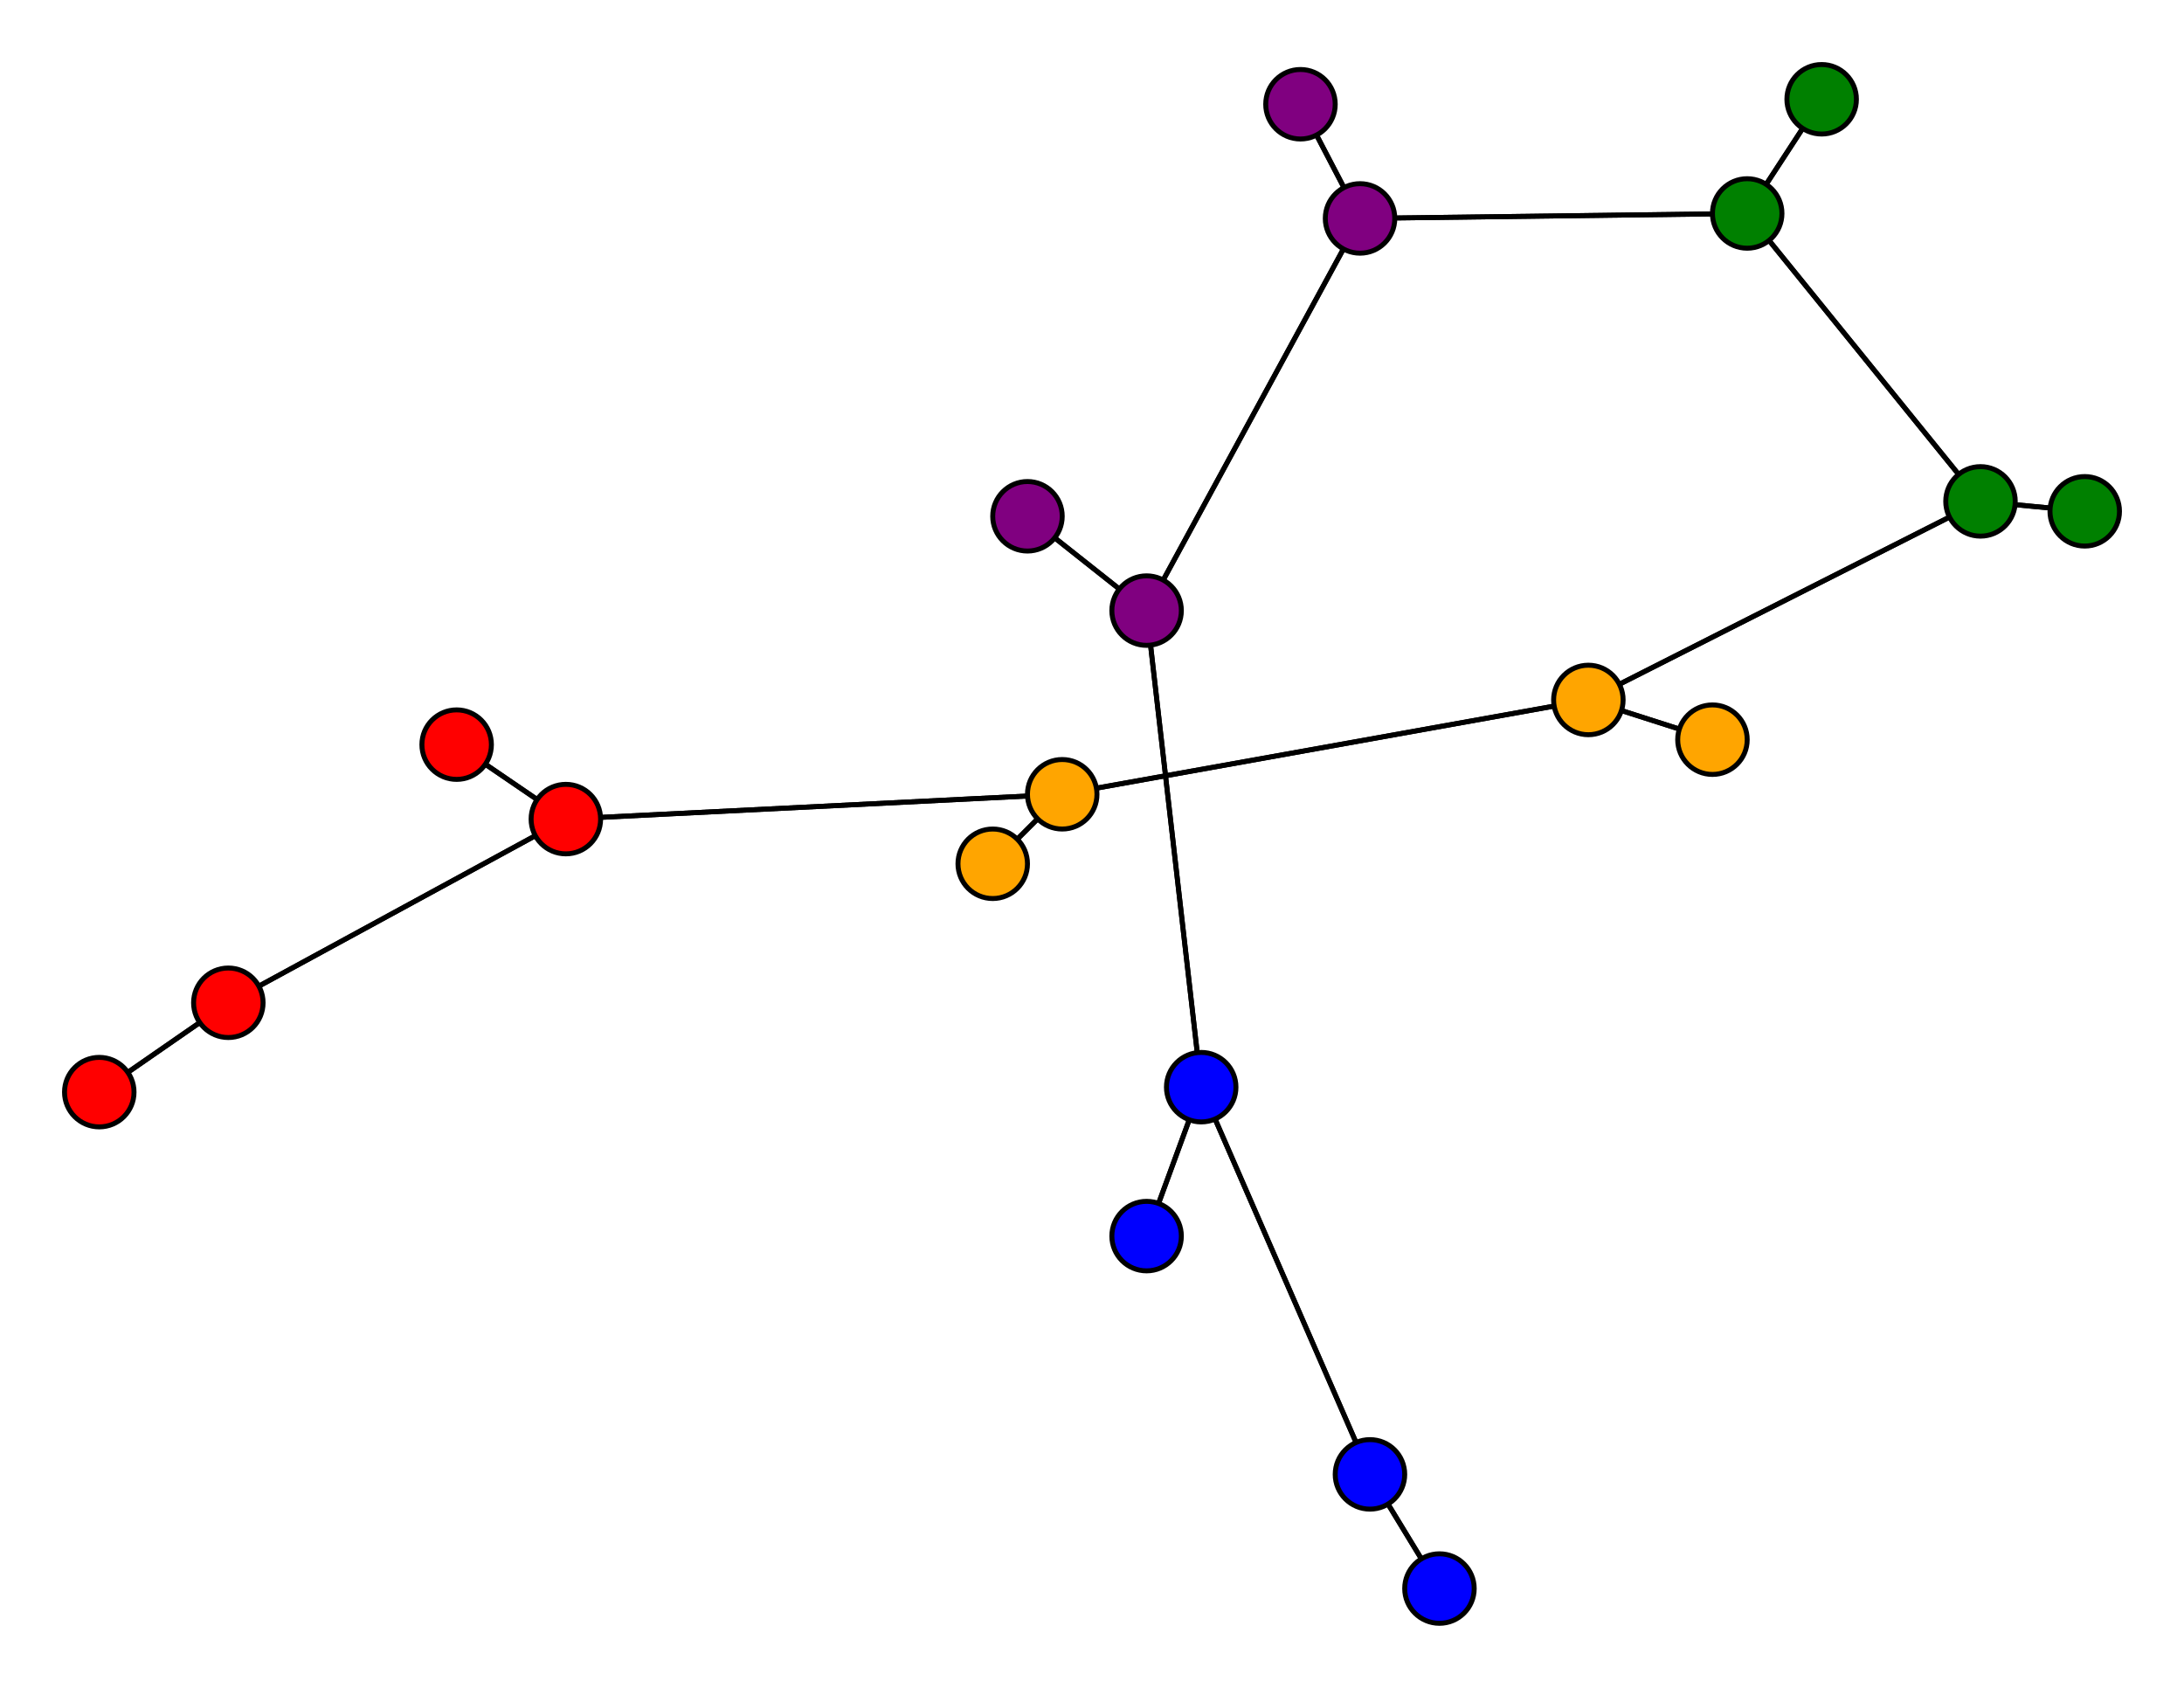 <svg width="440" height="340" xmlns="http://www.w3.org/2000/svg">
<path stroke-width="1" stroke="black" d="M 20 220 46 202"/>
<path stroke-width="1" stroke="black" d="M 352 43 367 20"/>
<path stroke-width="1" stroke="black" d="M 352 43 274 44"/>
<path stroke-width="1" stroke="black" d="M 262 21 274 44"/>
<path stroke-width="1" stroke="black" d="M 274 44 352 43"/>
<path stroke-width="1" stroke="black" d="M 274 44 262 21"/>
<path stroke-width="1" stroke="black" d="M 274 44 231 123"/>
<path stroke-width="1" stroke="black" d="M 207 104 231 123"/>
<path stroke-width="1" stroke="black" d="M 231 123 274 44"/>
<path stroke-width="1" stroke="black" d="M 231 123 207 104"/>
<path stroke-width="1" stroke="black" d="M 231 123 242 219"/>
<path stroke-width="1" stroke="black" d="M 231 249 242 219"/>
<path stroke-width="1" stroke="black" d="M 242 219 231 123"/>
<path stroke-width="1" stroke="black" d="M 242 219 231 249"/>
<path stroke-width="1" stroke="black" d="M 242 219 276 297"/>
<path stroke-width="1" stroke="black" d="M 290 320 276 297"/>
<path stroke-width="1" stroke="black" d="M 352 43 399 101"/>
<path stroke-width="1" stroke="black" d="M 367 20 352 43"/>
<path stroke-width="1" stroke="black" d="M 399 101 352 43"/>
<path stroke-width="1" stroke="black" d="M 399 101 420 103"/>
<path stroke-width="1" stroke="black" d="M 46 202 20 220"/>
<path stroke-width="1" stroke="black" d="M 46 202 114 165"/>
<path stroke-width="1" stroke="black" d="M 92 150 114 165"/>
<path stroke-width="1" stroke="black" d="M 114 165 46 202"/>
<path stroke-width="1" stroke="black" d="M 114 165 92 150"/>
<path stroke-width="1" stroke="black" d="M 114 165 214 160"/>
<path stroke-width="1" stroke="black" d="M 200 174 214 160"/>
<path stroke-width="1" stroke="black" d="M 276 297 242 219"/>
<path stroke-width="1" stroke="black" d="M 214 160 114 165"/>
<path stroke-width="1" stroke="black" d="M 214 160 320 141"/>
<path stroke-width="1" stroke="black" d="M 345 149 320 141"/>
<path stroke-width="1" stroke="black" d="M 320 141 214 160"/>
<path stroke-width="1" stroke="black" d="M 320 141 345 149"/>
<path stroke-width="1" stroke="black" d="M 320 141 399 101"/>
<path stroke-width="1" stroke="black" d="M 420 103 399 101"/>
<path stroke-width="1" stroke="black" d="M 399 101 320 141"/>
<path stroke-width="1" stroke="black" d="M 214 160 200 174"/>
<path stroke-width="1" stroke="black" d="M 276 297 290 320"/>
<circle cx="20" cy="220" r="7.0" style="fill:red;stroke:black;stroke-width:1.0"/>
<circle cx="46" cy="202" r="7.0" style="fill:red;stroke:black;stroke-width:1.0"/>
<circle cx="92" cy="150" r="7.0" style="fill:red;stroke:black;stroke-width:1.0"/>
<circle cx="114" cy="165" r="7.0" style="fill:red;stroke:black;stroke-width:1.0"/>
<circle cx="200" cy="174" r="7.0" style="fill:orange;stroke:black;stroke-width:1.0"/>
<circle cx="214" cy="160" r="7.0" style="fill:orange;stroke:black;stroke-width:1.0"/>
<circle cx="345" cy="149" r="7.0" style="fill:orange;stroke:black;stroke-width:1.0"/>
<circle cx="320" cy="141" r="7.0" style="fill:orange;stroke:black;stroke-width:1.0"/>
<circle cx="420" cy="103" r="7.0" style="fill:green;stroke:black;stroke-width:1.0"/>
<circle cx="399" cy="101" r="7.0" style="fill:green;stroke:black;stroke-width:1.0"/>
<circle cx="367" cy="20" r="7.0" style="fill:green;stroke:black;stroke-width:1.0"/>
<circle cx="352" cy="43" r="7.0" style="fill:green;stroke:black;stroke-width:1.0"/>
<circle cx="262" cy="21" r="7.0" style="fill:purple;stroke:black;stroke-width:1.0"/>
<circle cx="274" cy="44" r="7.0" style="fill:purple;stroke:black;stroke-width:1.0"/>
<circle cx="207" cy="104" r="7.0" style="fill:purple;stroke:black;stroke-width:1.0"/>
<circle cx="231" cy="123" r="7.0" style="fill:purple;stroke:black;stroke-width:1.0"/>
<circle cx="231" cy="249" r="7.0" style="fill:blue;stroke:black;stroke-width:1.0"/>
<circle cx="242" cy="219" r="7.0" style="fill:blue;stroke:black;stroke-width:1.0"/>
<circle cx="290" cy="320" r="7.0" style="fill:blue;stroke:black;stroke-width:1.0"/>
<circle cx="276" cy="297" r="7.0" style="fill:blue;stroke:black;stroke-width:1.0"/>
</svg>
